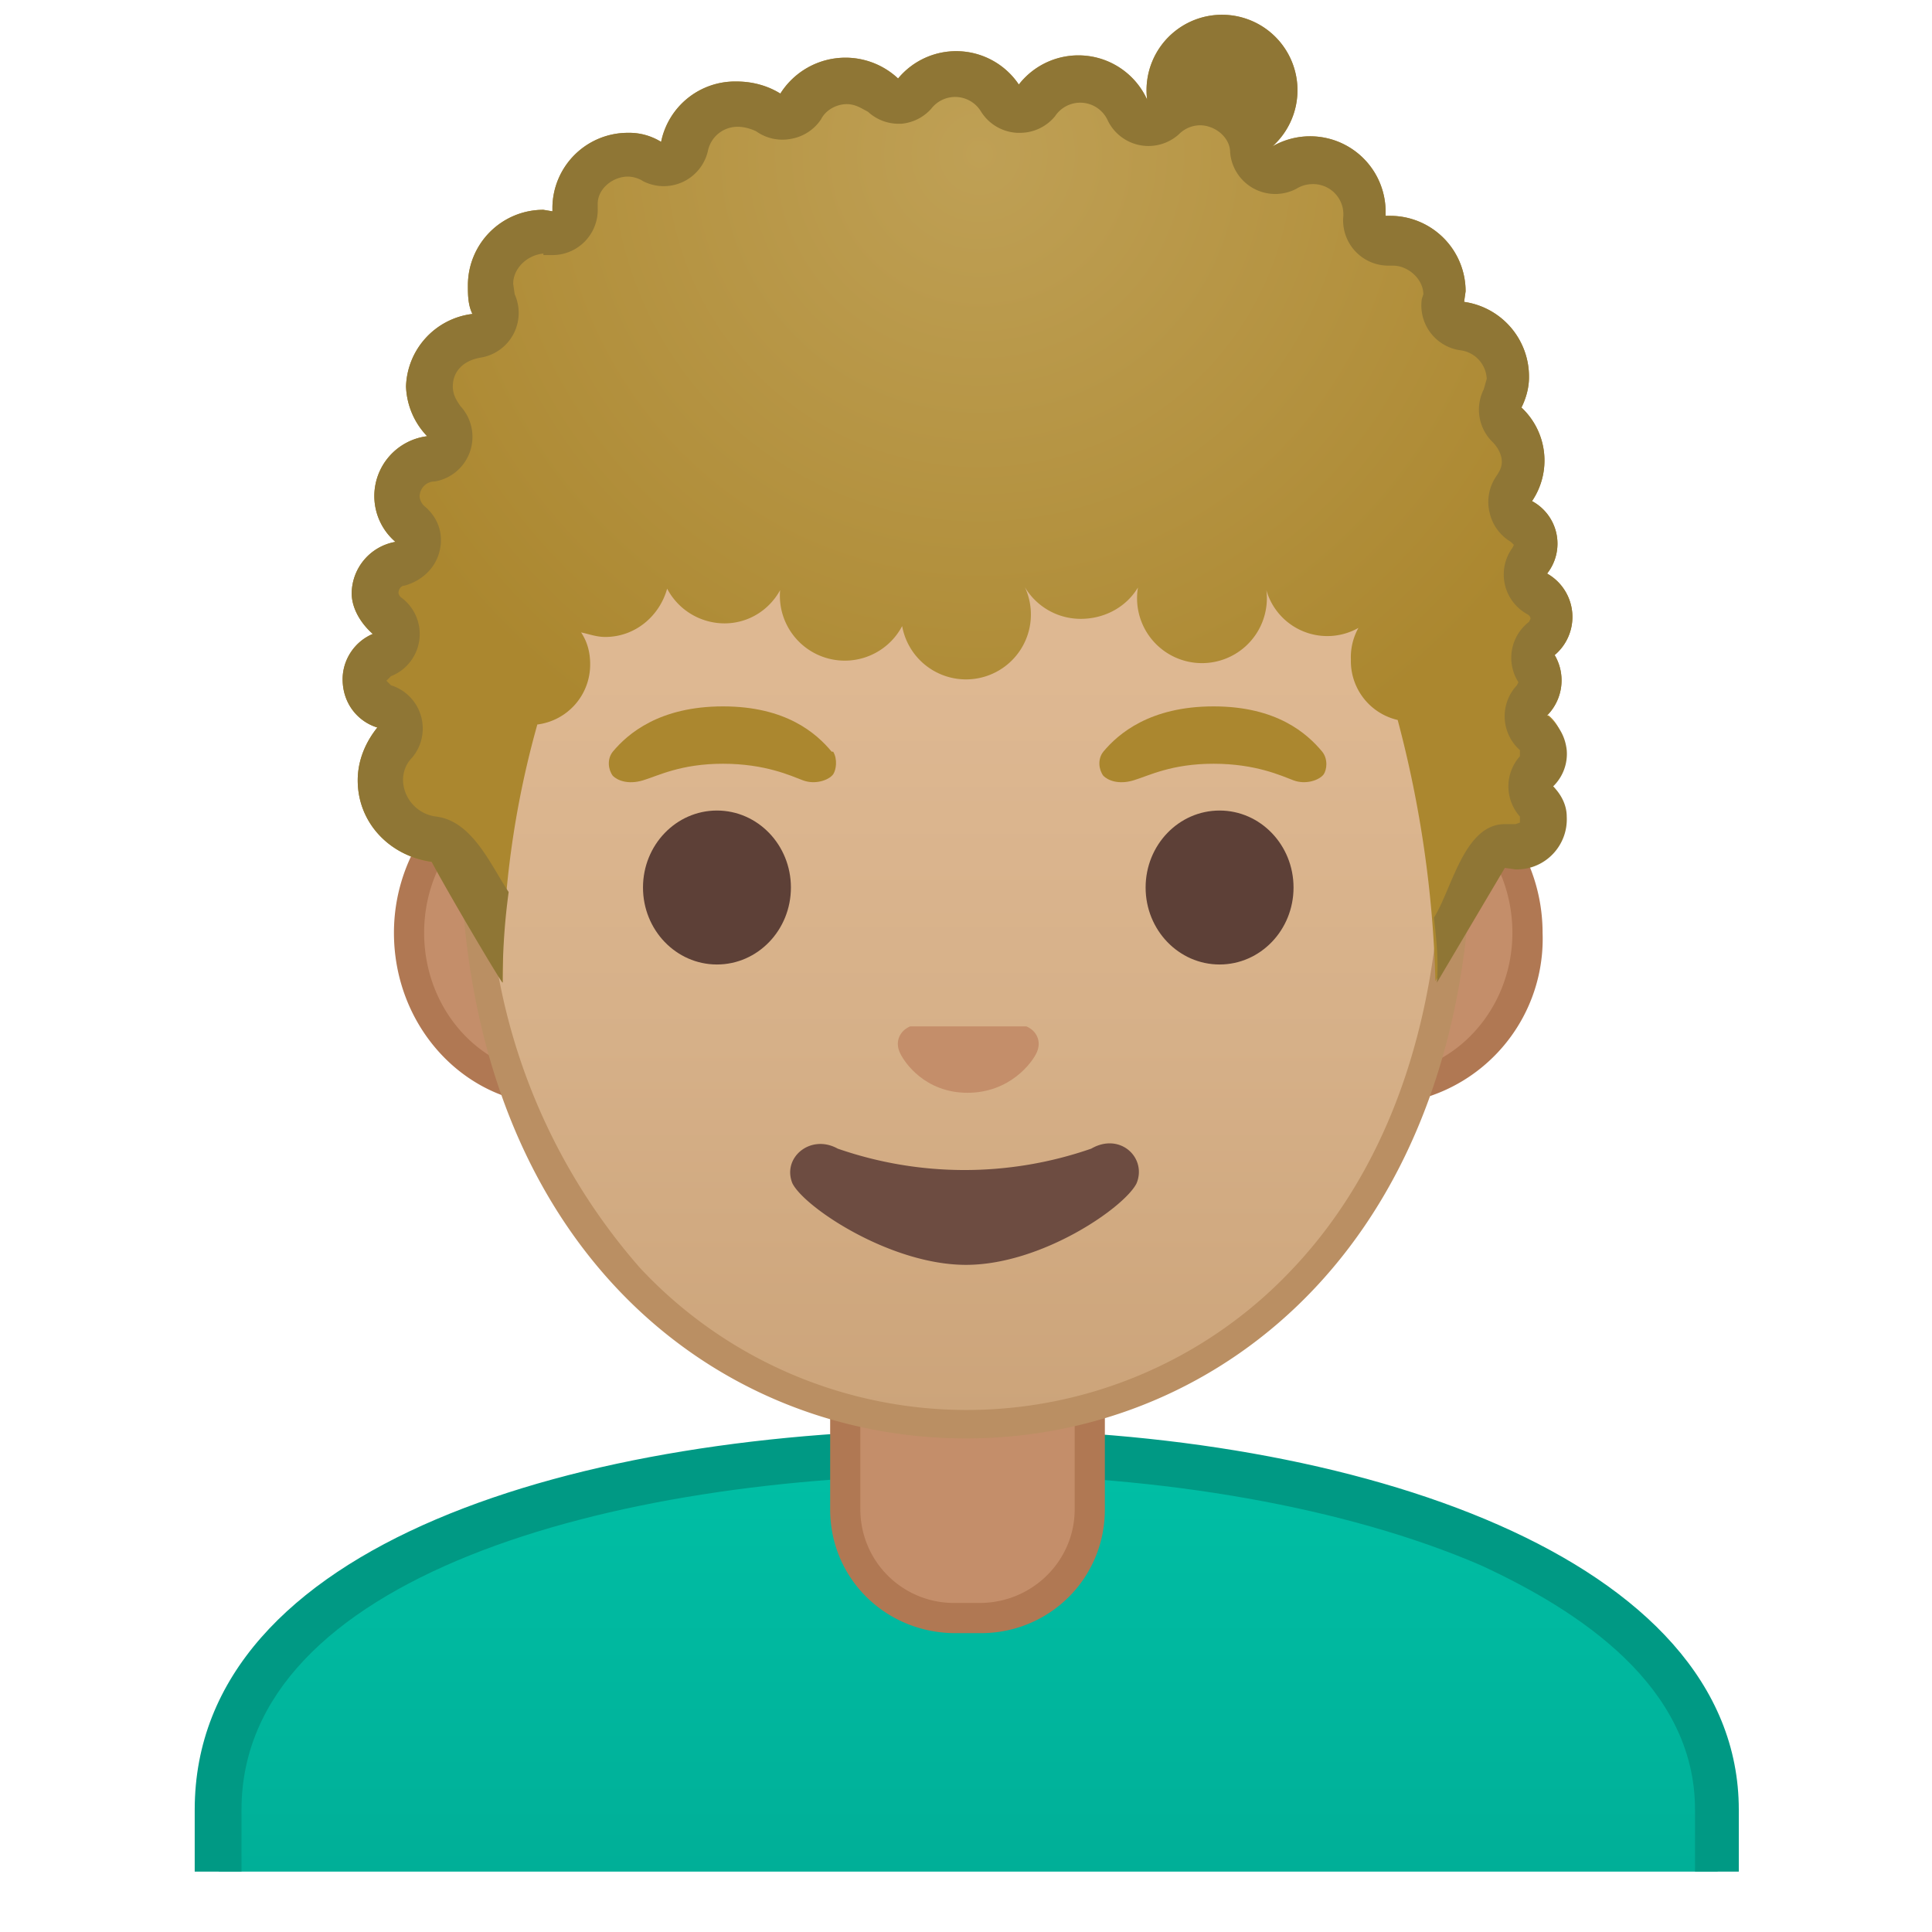 <svg viewBox="0 0 128 128" xmlns="http://www.w3.org/2000/svg" xmlns:xlink="http://www.w3.org/1999/xlink"><defs><path id="a" d="M4.1 4h120v120H4.1z"/></defs><clipPath id="b"><use xlink:href="#a"/></clipPath><g clip-path="url(#b)"><linearGradient id="c" x1="64.1" x2="64.1" y1="96.2" y2="129.4" gradientUnits="userSpaceOnUse"><stop stop-color="#00BFA5" offset="0"/><stop stop-color="#00B29A" offset=".7"/><stop stop-color="#00AB94" offset="1"/></linearGradient><path d="M14.5 129.4v-9.5c0-7.6 5-13.6 15-17.9a92 92 0 0 1 34.6-5.8h.2c24.6 0 49.5 8.1 49.5 23.7v9.5H14.5z" fill="url(#c)"/><path d="M64.3 97.7c12.7 0 25 2.2 33.8 6 6.5 3 14.2 8 14.2 16.2v8H16v-8c0-15.3 24.2-22.2 48.1-22.2h.2m0-3H64c-25.5 0-51.1 7.5-51.1 25.2v11h102.3v-11c0-16.7-25.4-25.2-51-25.2z" fill="#009984"/></g><g clip-path="url(#b)"><path d="M63.3 107.2c-4 0-7.3-3.2-7.3-7.2v-9h16.2v9c0 4-3.3 7.2-7.3 7.2h-1.6z" fill="#C48E6A"/><path d="M71.2 92v8c0 3.4-2.8 6.2-6.3 6.2h-1.6A6.2 6.2 0 0 1 57 100v-8h14.2m2-2H55v10c0 4.6 3.7 8.2 8.3 8.2H65c4.5 0 8.2-3.6 8.2-8.2V90z" fill="#B07853"/></g><g clip-path="url(#b)"><defs><path id="d" d="M108.1 95.5l-89.6-.2V4l89.6.2z"/></defs><clipPath id="e"><use xlink:href="#d"/></clipPath><g clip-path="url(#e)"><path d="M36.8 72.2c-5.4 0-9.7-4.6-9.7-10.4s4.3-10.4 9.7-10.4h54.6c5.4 0 9.8 4.7 9.8 10.4s-4.4 10.4-9.8 10.4H36.8z" fill="#C48E6A"/><path d="M91.5 52.4c4.8 0 8.7 4.2 8.7 9.4s-4 9.4-8.8 9.4H36.8c-4.8 0-8.7-4.2-8.7-9.4s3.9-9.4 8.7-9.4h54.6m0-2H36.8c-5.9 0-10.7 5.2-10.7 11.4 0 6.3 4.8 11.4 10.7 11.4h54.6a11 11 0 0 0 10.8-11.4c0-6.2-4.9-11.4-10.8-11.4z" fill="#B07853"/><linearGradient id="f" x1="64" x2="64" y1="93.6" y2="11.8" gradientUnits="userSpaceOnUse"><stop stop-color="#CCA47A" offset="0"/><stop stop-color="#D6B088" offset=".3"/><stop stop-color="#DEB892" offset=".6"/><stop stop-color="#E0BB95" offset="1"/></linearGradient><path d="M64 94.3c-15.7 0-32.5-12.2-32.5-38.9 0-12.3 3.5-23.8 10-32 6-8 14.3-12.4 22.5-12.4s16.4 4.5 22.5 12.3c6.5 8.3 10 19.8 10 32.1a42 42 0 0 1-10.1 29.3A30.5 30.5 0 0 1 64 94.3z" fill="url(#f)"/><path d="M64 12c8 0 15.8 4.4 21.7 12a51.5 51.5 0 0 1 9.8 31.4c0 11.9-3.4 21.8-9.8 28.6a29.6 29.6 0 0 1-43.3 0 40.5 40.5 0 0 1-10-28.6c0-12.1 3.6-23.3 9.9-31.5A28.1 28.1 0 0 1 64 12.1m0-2c-17.4 0-33.5 18.6-33.5 45.3C30.5 82.1 47 95.3 64 95.3S97.5 82 97.5 55.4 81.4 10 64 10z" fill="#BA8F63"/><g fill="#5D4037"><ellipse cx="47.5" cy="58.8" rx="4.9" ry="5.1"/><ellipse cx="80.8" cy="58.8" rx="4.9" ry="5.1"/></g><path d="M68 68h-7.7c-.7.3-1 1-.7 1.7s1.7 2.7 4.5 2.7 4.3-2 4.6-2.7c.3-.7 0-1.4-.7-1.7z" fill="#C48E6A"/><path d="M72.3 76.1a25.6 25.6 0 0 1-16.8 0c-1.8-1-3.7.6-3 2.3.8 1.6 6.5 5.4 11.5 5.4s10.5-3.8 11.3-5.4c.7-1.7-1.1-3.4-3-2.3z" fill="#6D4C41"/><path d="M55.1 49.8c-1-1.2-3-3-7.2-3s-6.3 1.8-7.3 3c-.4.5-.3 1.2 0 1.6.3.3 1 .6 2 .3s2.5-1.1 5.3-1.1 4.5.8 5.3 1.1 1.7 0 2-.4c.2-.3.3-1 0-1.5zm32.5 0c-1-1.2-3-3-7.2-3s-6.3 1.8-7.3 3c-.4.5-.3 1.2 0 1.6.3.3 1 .6 2 .3s2.5-1.1 5.3-1.1 4.5.8 5.3 1.1 1.7 0 2-.4c.2-.3.3-1-.1-1.5z" fill="#AB872F"/></g></g><radialGradient id="g" cx="64.9" cy="10.2" r="45.1" gradientUnits="userSpaceOnUse"><stop stop-color="#BFA055" offset="0"/><stop stop-color="#AB872F" offset="1"/></radialGradient><path d="M102.5 47.4a3.3 3.3 0 0 0 .5-4 3.3 3.3 0 0 0-.5-5.4 3.2 3.2 0 0 0-1-4.8 4.8 4.8 0 0 0-.7-6.2c.3-.6.5-1.3.5-2a5 5 0 0 0-4.3-5l.1-.7a5 5 0 0 0-5-5h-.3V14a5 5 0 0 0-7.5-4.3A5 5 0 1 0 76 6.6a5 5 0 0 0-8.5-1 5 5 0 0 0-8-.4 5.1 5.1 0 0 0-7.8 1c-.8-.5-1.8-.8-2.9-.8a5 5 0 0 0-5 4 4 4 0 0 0-2.2-.6 5 5 0 0 0-5 4.9v.3l-.6-.1a5 5 0 0 0-5 5c0 .6 0 1.3.3 1.9a5 5 0 0 0-4.4 4.8 5 5 0 0 0 1.4 3.3 4 4 0 0 0-3.5 4 4 4 0 0 0 1.4 3 3.5 3.5 0 0 0-2.9 3.4c0 1 .6 2 1.4 2.7-1.2.5-2 1.7-2 3 0 1.6 1 2.8 2.3 3.2-.8 1-1.3 2.2-1.3 3.5 0 2.8 2.1 5 4.9 5.4l4.7 8A61.6 61.6 0 0 1 35.6 48a4 4 0 0 0 3.5-4c0-.8-.2-1.5-.6-2.1.5.1 1 .3 1.6.3 2 0 3.6-1.4 4.1-3.2a4.3 4.3 0 0 0 3.8 2.3c2.2 0 4-1.7 4.2-3.9a4.3 4.3 0 1 0 8 1.3 4.3 4.3 0 1 0 7.7.2 4.3 4.3 0 0 0 3.7 2.1c2.2 0 4-1.5 4.3-3.5a4.3 4.3 0 1 0 8 1.6 4.2 4.2 0 0 0 6.1 2.5 4 4 0 0 0-.5 2.1 4 4 0 0 0 3.1 4A74.8 74.8 0 0 1 95.1 65l4.5-7.6.8.1c1.9 0 3.3-1.7 3.2-3.5 0-.8-.3-1.5-.8-2a3 3 0 0 0 .8-2.4c0-.9-.4-1.7-1-2.2z" fill="url(#g)"/><path d="M102.5 47.4a3.3 3.3 0 0 0 .5-4 3.3 3.3 0 0 0-.5-5.4 3.2 3.2 0 0 0-1-4.8 4.8 4.8 0 0 0-.7-6.2c.3-.6.5-1.3.5-2a5 5 0 0 0-4.3-5l.1-.7a5 5 0 0 0-5-5h-.3V14a5 5 0 0 0-7.5-4.3A5 5 0 1 0 76 6.6a5 5 0 0 0-8.5-1 5 5 0 0 0-8-.4 5.1 5.1 0 0 0-7.8 1c-.8-.5-1.8-.8-2.9-.8a5 5 0 0 0-5 4 4 4 0 0 0-2.2-.6 5 5 0 0 0-5 4.9v.3l-.6-.1a5 5 0 0 0-5 5c0 .6 0 1.3.3 1.9a5 5 0 0 0-4.4 4.8 5 5 0 0 0 1.4 3.3 4 4 0 0 0-3.5 4 4 4 0 0 0 1.4 3 3.5 3.5 0 0 0-2.9 3.4c0 1 .6 2 1.4 2.7-1.2.5-2 1.7-2 3 0 1.6 1 2.8 2.3 3.2-.8 1-1.3 2.2-1.3 3.5 0 2.8 2.1 5 4.9 5.4 1 1.9 4.6 8 4.7 8 0-1.8.1-3.8.4-6-1.2-1.8-2.4-4.7-4.8-5a2.5 2.5 0 0 1-2.2-2.4c0-.7.3-1.2.6-1.5a3 3 0 0 0-1.4-4.8l-.3-.3.3-.3a3 3 0 0 0 .7-5.2.5.5 0 0 1-.2-.3c0-.3.2-.5.4-.5 1.1-.3 2-1.1 2.3-2.2s0-2.2-.9-3a1 1 0 0 1-.4-.7c0-.5.4-1 1-1a3 3 0 0 0 1.7-5c-.2-.3-.5-.7-.5-1.3 0-1 .7-1.7 1.8-1.9a3 3 0 0 0 2.3-4.2l-.1-.7c0-1 .9-1.9 2-2v.1h.6a3 3 0 0 0 3-3.1v-.3c0-1 1-1.8 2-1.8.3 0 .7.1 1 .3a3 3 0 0 0 4.3-2 2 2 0 0 1 2-1.6c.5 0 1 .2 1.2.3a3 3 0 0 0 2.3.5 3 3 0 0 0 2-1.3c.3-.6 1-1 1.7-1 .6 0 1 .3 1.4.5a3 3 0 0 0 2 .8h.2a3 3 0 0 0 2-1 2 2 0 0 1 3.3.2 3 3 0 0 0 2.4 1.4h.2a3 3 0 0 0 2.3-1.1 2 2 0 0 1 3.5.3 3 3 0 0 0 4.7.9 2 2 0 0 1 1.4-.6c1 0 2 .8 2 1.8a3 3 0 0 0 4.4 2.4 2 2 0 0 1 1-.3 2 2 0 0 1 2.1 1.9v.2a3 3 0 0 0 3 3.3h.3c1 0 2 .9 2 1.9l-.1.3a3 3 0 0 0 2.5 3.4 2 2 0 0 1 1.8 1.9l-.2.7a3 3 0 0 0 .6 3.5c.2.2.6.7.6 1.3 0 .4-.2.7-.4 1a3 3 0 0 0-.4 2.4 3 3 0 0 0 1.4 1.9l.2.2-.1.2a3 3 0 0 0 1 4.4s.2.1.2.3l-.1.2a3 3 0 0 0-.7 4l-.1.2a3 3 0 0 0 .2 4.3v.4a3 3 0 0 0 0 4v.4l-.3.1h-.7c-2.7 0-3.5 4.3-4.7 6.2.2 1.6.3 3 .2 4.3l4.5-7.6.7.1h.1c1.9 0 3.4-1.6 3.3-3.5 0-.8-.4-1.5-.9-2a3 3 0 0 0 .9-2.4c-.1-.9-.5-1.6-1.2-2.2z" fill="#8F7635"/></svg>
